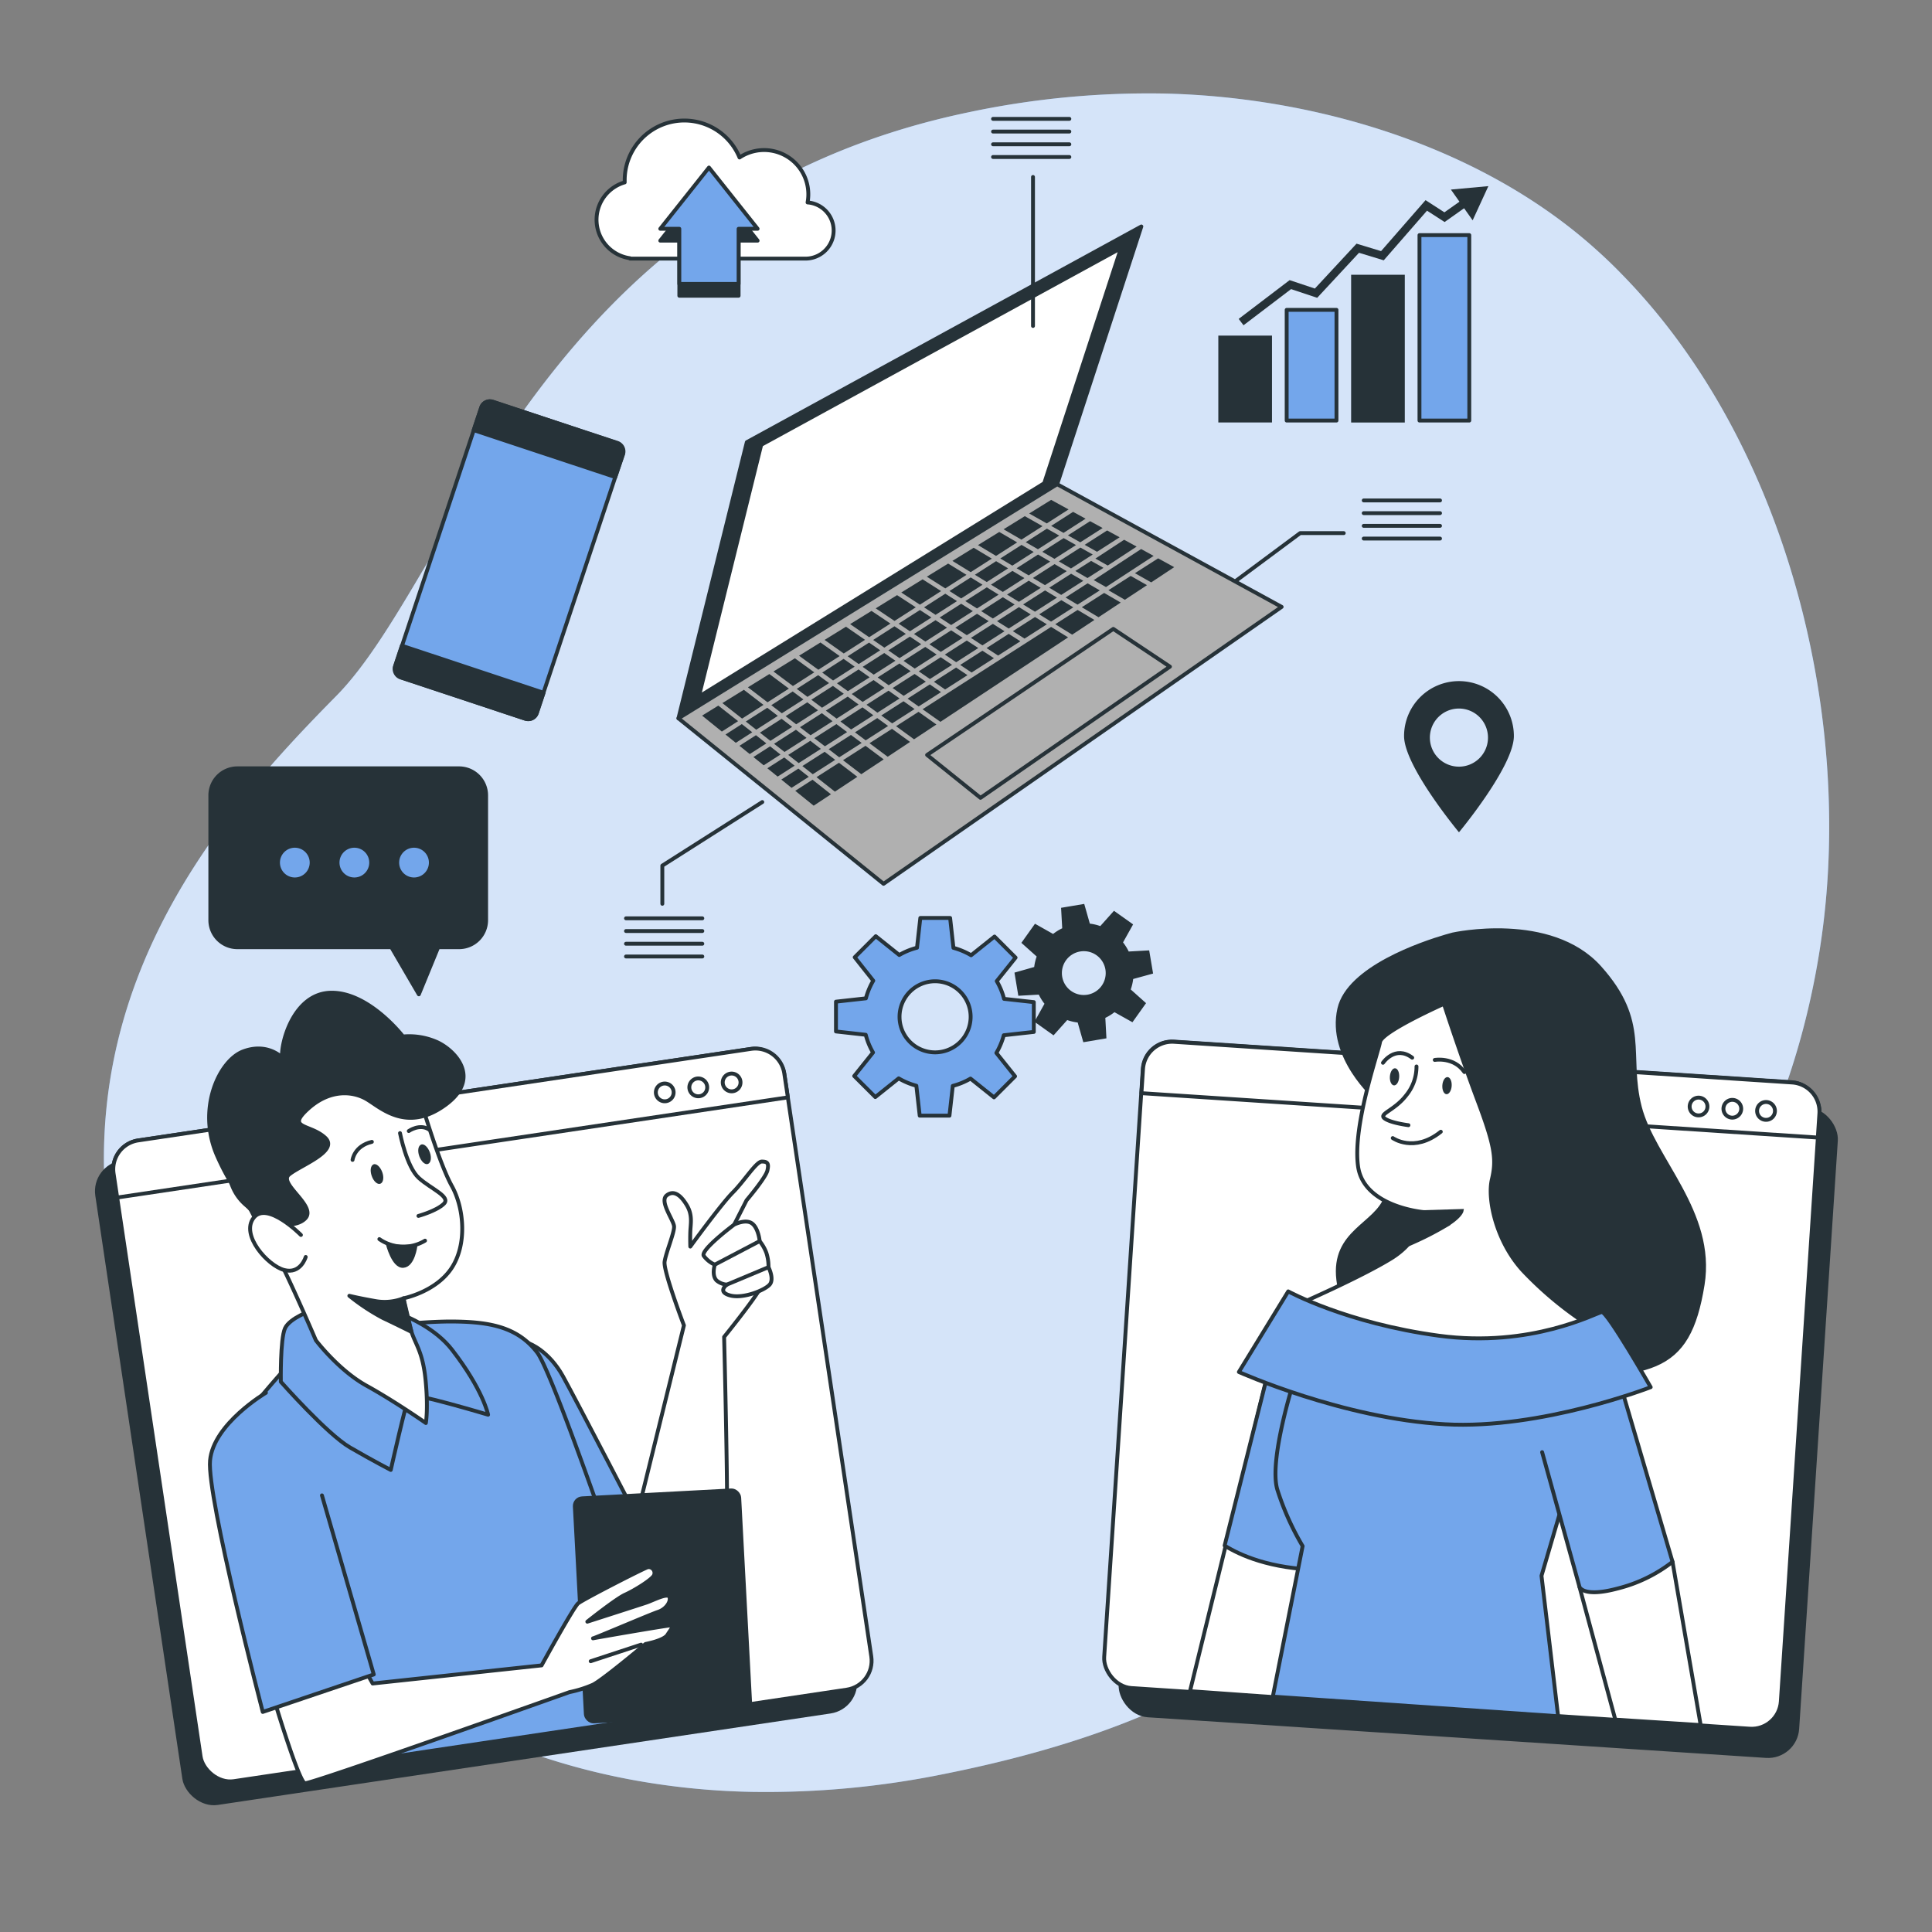 <svg xmlns="http://www.w3.org/2000/svg" viewBox="0 0 500 500"><rect x="0" y="0" width="500" height="500" fill="#808080" stroke="none"/><g id="freepik--background-simple--inject-85"><path d="M472,238.11c-4.93,41.8-24,90.4-62.14,112.73-57.59,33.74-52.77,85.64-165.19,108.2a230.63,230.63,0,0,1-49.85,4.7,191,191,0,0,1-24.46-2c-71.45-10.44-119.53-60.1-137.17-120C9.94,262.85,56.29,211.24,87,180.14s53.23-128,163.57-151.06a224.31,224.31,0,0,1,51.23-4.86c39.26,1,82.08,13.85,111.71,40.76q3.33,3,6.49,6.28C461.2,113.53,478.7,181.12,472,238.11Z" style="fill:#73A6EB"></path><path d="M472,238.11c-4.93,41.8-24,90.4-62.14,112.73-57.59,33.74-52.77,85.64-165.19,108.2a230.63,230.63,0,0,1-49.85,4.7,191,191,0,0,1-24.46-2c-71.45-10.44-119.53-60.1-137.17-120C9.94,262.85,56.29,211.24,87,180.14s53.23-128,163.57-151.06a224.31,224.31,0,0,1,51.23-4.86c39.26,1,82.08,13.85,111.71,40.76q3.33,3,6.49,6.28C461.2,113.53,478.7,181.12,472,238.11Z" style="fill:#fff;opacity:0.7"></path></g><g id="freepik--Gers--inject-85"><path d="M267.55,267.06v-7.71l-7.7-.85a18,18,0,0,0-1.89-4.59l4.87-6.08-5.45-5.45-6.06,4.84a18.66,18.66,0,0,0-4.57-1.92l-.86-7.73h-7.71l-.86,7.7a18.32,18.32,0,0,0-4.59,1.88l-6.08-4.86-5.45,5.45L226,253.8a18.25,18.25,0,0,0-1.91,4.57l-7.74.86v7.71l7.7.86a18.13,18.13,0,0,0,1.89,4.59l-4.87,6.08,5.46,5.45,6.05-4.84a18.41,18.41,0,0,0,4.57,1.91l.87,7.74h7.7l.86-7.7a18.34,18.34,0,0,0,4.59-1.89l6.08,4.86,5.45-5.45-4.84-6.05a18.73,18.73,0,0,0,1.92-4.58ZM242,272.35a9.2,9.2,0,1,1,9.2-9.2A9.2,9.2,0,0,1,242,272.35Z" style="fill:#73A6EB;stroke:#263238;stroke-linecap:round;stroke-linejoin:round"></path><path d="M297.85,251.59l-.86-5.11-5.19.29a12.44,12.44,0,0,0-1.76-2.83l2.55-4.56-4.22-3-3.47,3.88a11.78,11.78,0,0,0-3.24-.76l-1.42-5-5.11.86.29,5.19a12.1,12.1,0,0,0-2.83,1.76L268,239.72l-3,4.21,3.88,3.47a12.24,12.24,0,0,0-.77,3.25l-5,1.42.85,5.11,5.19-.29a12.44,12.44,0,0,0,1.76,2.83l-2.54,4.56,4.21,3,3.47-3.88a11.87,11.87,0,0,0,3.24.76l1.43,5,5.1-.86-.28-5.19a12.1,12.1,0,0,0,2.83-1.76l4.56,2.55,3-4.21-3.88-3.47a12.62,12.62,0,0,0,.76-3.25Zm-16.35,6.33a6.17,6.17,0,1,1,5.07-7.11A6.17,6.17,0,0,1,281.5,257.92Z" style="fill:#263238;stroke:#263238;stroke-miterlimit:10"></path></g><g id="freepik--Locator--inject-85"><path d="M377.58,176.27a14.21,14.21,0,0,0-14.21,14.21c0,7.85,14.21,24.92,14.21,24.92s14.21-17.07,14.21-24.92A14.21,14.21,0,0,0,377.58,176.27Zm0,22.14a7.52,7.52,0,1,1,7.51-7.52A7.51,7.51,0,0,1,377.58,198.41Z" style="fill:#263238"></path></g><g id="freepik--Chart--inject-85"><rect x="367.36" y="60.85" width="12.89" height="47.99" transform="translate(747.61 169.69) rotate(180)" style="fill:#73A6EB;stroke:#263238;stroke-linecap:round;stroke-linejoin:round"></rect><rect x="350.17" y="71.59" width="12.89" height="37.25" transform="translate(713.23 180.44) rotate(180)" style="fill:#263238;stroke:#263238;stroke-miterlimit:10"></rect><rect x="332.98" y="80.19" width="12.89" height="28.65" transform="translate(678.86 189.03) rotate(180)" style="fill:#73A6EB;stroke:#263238;stroke-linecap:round;stroke-linejoin:round"></rect><rect x="315.79" y="87.35" width="12.89" height="21.49" transform="translate(644.48 196.19) rotate(180)" style="fill:#263238;stroke:#263238;stroke-miterlimit:10"></rect><polygon points="321.82 84.18 320.57 82.53 333.75 72.5 340.28 74.68 351.07 63.06 357.42 64.99 368.93 51.8 373.81 54.95 378.87 51.37 380.07 53.07 373.86 57.46 369.31 54.52 358.11 67.37 351.71 65.42 340.89 77.07 334.13 74.82 321.82 84.18" style="fill:#263238"></polygon><polygon points="381.12 57.02 385.19 48.17 375.49 49.06 381.12 57.02" style="fill:#263238"></polygon></g><g id="freepik--Cloud--inject-85"><path d="M209,52.39a11.45,11.45,0,0,0-17.61-11.63,15.44,15.44,0,0,0-29.72,5.88c0,.19,0,.37,0,.56a10.06,10.06,0,0,0,1.37,19.63v.1h45.46A7.28,7.28,0,0,0,209,52.39Z" style="fill:#fff;stroke:#263238;stroke-linecap:round;stroke-linejoin:round"></path><polygon points="196.07 62.28 183.48 46.42 170.88 62.28 175.81 62.28 175.81 76.54 191.15 76.54 191.15 62.28 196.07 62.28" style="fill:#263238;stroke:#263238;stroke-linecap:round;stroke-linejoin:round"></polygon><polygon points="196.07 59.21 183.48 43.36 170.88 59.21 175.81 59.21 175.81 73.48 191.15 73.48 191.15 59.21 196.07 59.21" style="fill:#73A6EB;stroke:#263238;stroke-linecap:round;stroke-linejoin:round"></polygon></g><g id="freepik--device-2--inject-85"><rect x="112.45" y="107.38" width="38.58" height="75.2" rx="2.34" transform="translate(52.53 -34.19) rotate(18.41)" style="fill:#73A6EB;stroke:#263238;stroke-linecap:round;stroke-linejoin:round"></rect><path d="M159.23,123.46l2-5.85a2.34,2.34,0,0,0-1.49-3L127.53,104a2.33,2.33,0,0,0-3,1.48l-1.95,5.84Z" style="fill:#263238;stroke:#263238;stroke-linecap:round;stroke-linejoin:round"></path><path d="M104,167.11l-1.74,5.23a2.33,2.33,0,0,0,1.48,3L135.94,186a2.35,2.35,0,0,0,3-1.49l1.74-5.22Z" style="fill:#263238;stroke:#263238;stroke-linecap:round;stroke-linejoin:round"></path></g><g id="freepik--speech-bubble--inject-85"><path d="M118.78,198.84H61.43a7,7,0,0,0-7,7v32.3a7,7,0,0,0,7,7h39.86l7.11,12.19,5-12.19h5.41a7,7,0,0,0,7-7V205.8A7,7,0,0,0,118.78,198.84Z" style="fill:#263238;stroke:#263238;stroke-linecap:round;stroke-linejoin:round"></path><path d="M80.15,223.24a3.85,3.85,0,1,0-3.85,3.85A3.85,3.85,0,0,0,80.15,223.24Z" style="fill:#73A6EB"></path><path d="M95.56,223.24a3.85,3.85,0,1,0-3.85,3.85A3.85,3.85,0,0,0,95.56,223.24Z" style="fill:#73A6EB"></path><path d="M111,223.24a3.85,3.85,0,1,0-3.85,3.85A3.85,3.85,0,0,0,111,223.24Z" style="fill:#73A6EB"></path></g><g id="freepik--device-1--inject-85"><polygon points="295.38 58.61 193.28 114.43 175.58 185.9 273.6 125.32 295.38 58.61" style="fill:#263238;stroke:#263238;stroke-linecap:round;stroke-linejoin:round"></polygon><polygon points="290.11 64.22 197 115.12 180.86 180.29 270.25 125.05 290.11 64.22" style="fill:#fff;stroke:#263238;stroke-linecap:round;stroke-linejoin:round"></polygon><polygon points="273.6 125.32 331.69 157.06 228.66 228.73 175.58 185.9 273.6 125.32" style="fill:#b0b0b0;stroke:#263238;stroke-linecap:round;stroke-linejoin:round"></polygon><polygon points="302.78 172.53 288.12 162.76 239.93 195.38 253.75 206.48 302.78 172.53" style="fill:#b0b0b0;stroke:#263238;stroke-linecap:round;stroke-linejoin:round"></polygon><polygon points="274.02 145.29 277.17 147.12 282.8 143.51 279.61 141.71 274.02 145.29" style="fill:#263238"></polygon><polygon points="223 192.27 220.22 190.2 214.46 193.89 217.19 195.99 223 192.27" style="fill:#263238"></polygon><polygon points="245.72 152.96 248.74 154.88 254.28 151.33 251.22 149.44 245.72 152.96" style="fill:#263238"></polygon><polygon points="269.74 142.8 272.89 144.63 278.47 141.06 275.27 139.26 269.74 142.8" style="fill:#263238"></polygon><polygon points="219.23 189.46 216.46 187.39 210.74 191.04 213.48 193.14 219.23 189.46" style="fill:#263238"></polygon><polygon points="252.3 148.75 255.37 150.63 260.9 147.09 257.79 145.23 252.3 148.75" style="fill:#263238"></polygon><polygon points="253.18 167.71 250.2 165.77 244.52 169.41 247.46 171.38 253.18 167.71" style="fill:#263238"></polygon><polygon points="266.76 159.01 263.7 157.12 258.03 160.76 261.05 162.67 266.76 159.01" style="fill:#263238"></polygon><polygon points="259.97 163.36 256.95 161.45 251.27 165.08 254.25 167.02 259.97 163.36" style="fill:#263238"></polygon><polygon points="285.58 146.96 282.38 145.16 278.29 147.77 281.44 149.6 285.58 146.96" style="fill:#263238"></polygon><polygon points="273.55 154.66 270.45 152.8 264.78 156.43 267.85 158.31 273.55 154.66" style="fill:#263238"></polygon><polygon points="280.35 150.31 277.2 148.48 271.54 152.1 274.64 153.96 280.35 150.31" style="fill:#263238"></polygon><polygon points="258.88 144.53 261.99 146.39 267.52 142.85 264.37 141.02 258.88 144.53" style="fill:#263238"></polygon><polygon points="205.01 188.11 202.28 186.02 196.67 189.61 199.37 191.73 205.01 188.11" style="fill:#263238"></polygon><polygon points="239.14 157.18 242.12 159.12 247.67 155.57 244.64 153.65 239.14 157.18" style="fill:#263238"></polygon><polygon points="208.73 190.96 205.99 188.86 200.33 192.49 203.03 194.61 208.73 190.96" style="fill:#263238"></polygon><polygon points="212.44 193.81 209.71 191.71 203.99 195.37 206.69 197.49 212.44 193.81" style="fill:#263238"></polygon><polygon points="199.61 182.5 202.34 184.6 207.93 181.02 205.15 178.95 199.61 182.5" style="fill:#263238"></polygon><polygon points="193.01 186.73 195.71 188.85 201.3 185.27 198.57 183.17 193.01 186.73" style="fill:#263238"></polygon><polygon points="232.55 161.4 235.49 163.37 241.05 159.81 238.07 157.87 232.55 161.4" style="fill:#263238"></polygon><polygon points="225.97 165.62 228.86 167.61 234.43 164.05 231.49 162.08 225.97 165.62" style="fill:#263238"></polygon><polygon points="212.79 174.06 215.6 176.11 221.18 172.53 218.32 170.51 212.79 174.06" style="fill:#263238"></polygon><polygon points="219.38 169.84 222.23 171.86 227.8 168.29 224.91 166.3 219.38 169.84" style="fill:#263238"></polygon><polygon points="206.2 178.28 208.97 180.35 214.56 176.78 211.74 174.73 206.2 178.28" style="fill:#263238"></polygon><polygon points="263.1 147.06 266.21 148.91 271.79 145.34 268.64 143.51 263.1 147.06" style="fill:#263238"></polygon><polygon points="242.4 169.39 239.46 167.42 233.83 171.03 236.73 173.03 242.4 169.39" style="fill:#263238"></polygon><polygon points="249.14 165.07 246.16 163.13 240.53 166.74 243.47 168.71 249.14 165.07" style="fill:#263238"></polygon><polygon points="255.87 160.76 252.85 158.85 247.23 162.45 250.21 164.39 255.87 160.76" style="fill:#263238"></polygon><polygon points="246.39 172.06 243.45 170.09 237.76 173.74 240.66 175.73 246.39 172.06" style="fill:#263238"></polygon><polygon points="262.6 156.45 259.54 154.56 253.93 158.16 256.95 160.07 262.6 156.45" style="fill:#263238"></polygon><polygon points="260.62 153.87 263.69 155.75 269.34 152.14 266.23 150.28 260.62 153.87" style="fill:#263238"></polygon><polygon points="220.43 179.61 223.25 181.66 228.93 178.02 226.08 176 220.43 179.61" style="fill:#263238"></polygon><polygon points="249.82 155.56 252.84 157.47 258.44 153.89 255.38 152 249.82 155.56" style="fill:#263238"></polygon><polygon points="185.9 182.61 181.7 185.2 186.81 189.33 191.02 186.63 185.9 182.61" style="fill:#263238"></polygon><polygon points="235.67 173.7 232.77 171.71 227.13 175.32 229.99 177.34 235.67 173.7" style="fill:#263238"></polygon><polygon points="276.07 147.82 272.92 145.99 267.32 149.58 270.43 151.44 276.07 147.82" style="fill:#263238"></polygon><polygon points="256.46 151.31 259.53 153.19 265.12 149.61 262.01 147.75 256.46 151.31" style="fill:#263238"></polygon><polygon points="226.02 185.11 223.21 183.06 217.5 186.72 220.27 188.79 226.02 185.11" style="fill:#263238"></polygon><polygon points="222.2 182.33 219.38 180.28 213.73 183.91 216.51 185.98 222.2 182.33" style="fill:#263238"></polygon><polygon points="232.81 180.76 229.95 178.74 224.25 182.39 227.07 184.44 232.81 180.76" style="fill:#263238"></polygon><polygon points="239.6 176.41 236.7 174.42 231.01 178.06 233.86 180.08 239.6 176.41" style="fill:#263238"></polygon><polygon points="215.46 186.65 212.69 184.57 207.03 188.2 209.77 190.29 215.46 186.65" style="fill:#263238"></polygon><polygon points="236.54 164.07 239.48 166.04 245.09 162.44 242.11 160.5 236.54 164.07" style="fill:#263238"></polygon><polygon points="229.9 168.32 232.79 170.32 238.41 166.72 235.48 164.75 229.9 168.32" style="fill:#263238"></polygon><polygon points="243.18 159.81 246.16 161.76 251.77 158.16 248.75 156.25 243.18 159.81" style="fill:#263238"></polygon><polygon points="223.25 172.58 226.11 174.6 231.74 171 228.84 169 223.25 172.58" style="fill:#263238"></polygon><polygon points="216.61 176.84 219.43 178.88 225.06 175.28 222.2 173.25 216.61 176.84" style="fill:#263238"></polygon><polygon points="209.97 181.09 212.74 183.16 218.38 179.55 215.56 177.51 209.97 181.09" style="fill:#263238"></polygon><polygon points="203.32 185.35 206.05 187.45 211.7 183.83 208.92 181.76 203.32 185.35" style="fill:#263238"></polygon><polygon points="216.15 196.65 213.42 194.56 207.65 198.25 210.34 200.37 216.15 196.65" style="fill:#263238"></polygon><polygon points="209.31 201.04 206.62 198.91 202.2 201.75 204.85 203.89 209.31 201.04" style="fill:#263238"></polygon><polygon points="221.88 201.04 217.13 197.4 211.31 201.13 216.07 204.88 221.88 201.04" style="fill:#263238"></polygon><polygon points="223.99 193.01 218.17 196.74 222.9 200.36 228.7 196.53 223.99 193.01" style="fill:#263238"></polygon><polygon points="237.71 184.22 231.9 187.94 236.55 191.33 242.34 187.5 237.71 184.22" style="fill:#263238"></polygon><polygon points="205.21 177.54 210.73 174 205.72 170.36 200.17 173.78 205.21 177.54" style="fill:#263238"></polygon><polygon points="205.65 198.16 202.96 196.03 198.59 198.83 201.25 200.98 205.65 198.16" style="fill:#263238"></polygon><polygon points="192.05 185.97 197.59 182.42 192.51 178.52 186.95 181.96 192.05 185.97" style="fill:#263238"></polygon><polygon points="198.63 181.75 204.16 178.21 199.11 174.44 193.56 177.87 198.63 181.75" style="fill:#263238"></polygon><polygon points="194.68 189.51 191.98 187.39 187.76 190.09 190.42 192.24 194.68 189.51" style="fill:#263238"></polygon><polygon points="198.33 192.39 195.64 190.27 191.37 193.01 194.03 195.15 198.33 192.39" style="fill:#263238"></polygon><polygon points="201.99 195.27 199.3 193.15 194.98 195.92 197.64 198.06 201.99 195.27" style="fill:#263238"></polygon><polygon points="230.85 188.62 225.03 192.34 229.73 195.85 235.52 192.01 230.85 188.62" style="fill:#263238"></polygon><polygon points="299.72 144.5 293.72 148.34 297.93 150.72 303.88 146.78 299.72 144.5" style="fill:#263238"></polygon><polygon points="292.62 149.05 286.85 152.75 291.11 155.22 296.84 151.44 292.62 149.05" style="fill:#263238"></polygon><polygon points="285.75 153.45 279.97 157.15 284.3 159.74 290.04 155.94 285.75 153.45" style="fill:#263238"></polygon><polygon points="210.28 201.79 205.81 204.66 210.58 208.51 215.05 205.56 210.28 201.79" style="fill:#263238"></polygon><polygon points="270.9 135.46 276.55 131.84 272.04 129.37 266.35 132.89 270.9 135.46" style="fill:#263238"></polygon><polygon points="278.88 157.85 273.1 161.55 277.48 164.25 283.23 160.44 278.88 157.85" style="fill:#263238"></polygon><polygon points="276.42 164.95 272.02 162.24 238.76 183.55 243.38 186.81 276.42 164.95" style="fill:#263238"></polygon><polygon points="284.62 152.79 281.47 150.96 275.76 154.63 278.86 156.48 284.62 152.79" style="fill:#263238"></polygon><polygon points="270.92 161.57 267.86 159.68 262.13 163.35 265.15 165.27 270.92 161.57" style="fill:#263238"></polygon><polygon points="229.84 187.88 227.03 185.84 221.26 189.53 224.04 191.6 229.84 187.88" style="fill:#263238"></polygon><polygon points="277.77 157.18 274.67 155.32 268.94 158.99 272.01 160.88 277.77 157.18" style="fill:#263238"></polygon><polygon points="283.49 144.56 286.68 146.36 294.16 141.46 290.92 139.69 283.49 144.56" style="fill:#263238"></polygon><polygon points="298.56 143.87 295.32 142.09 283.04 150.13 286.23 151.93 298.56 143.87" style="fill:#263238"></polygon><polygon points="280.71 141 283.91 142.8 289.76 139.05 286.52 137.28 280.71 141" style="fill:#263238"></polygon><polygon points="236.69 183.5 233.83 181.48 228.07 185.17 230.89 187.21 236.69 183.5" style="fill:#263238"></polygon><polygon points="243.53 179.12 240.63 177.12 234.88 180.81 237.74 182.83 243.53 179.12" style="fill:#263238"></polygon><polygon points="264.07 165.96 261.05 164.04 255.32 167.72 258.3 169.66 264.07 165.96" style="fill:#263238"></polygon><polygon points="257.23 170.34 254.25 168.4 248.5 172.08 251.44 174.05 257.23 170.34" style="fill:#263238"></polygon><polygon points="250.38 174.73 247.44 172.76 241.69 176.44 244.59 178.44 250.38 174.73" style="fill:#263238"></polygon><polygon points="251.21 148.07 256.68 144.57 251.99 141.76 246.48 145.16 251.21 148.07" style="fill:#263238"></polygon><polygon points="238.07 156.49 243.56 152.97 238.77 149.93 233.25 153.34 238.07 156.49" style="fill:#263238"></polygon><polygon points="231.5 160.7 237 157.17 232.16 154.02 226.63 157.44 231.5 160.7" style="fill:#263238"></polygon><polygon points="244.64 152.28 250.13 148.77 245.38 145.85 239.86 149.25 244.64 152.28" style="fill:#263238"></polygon><polygon points="218.36 169.12 223.87 165.59 218.94 162.19 213.4 165.61 218.36 169.12" style="fill:#263238"></polygon><polygon points="224.93 164.91 230.44 161.38 225.55 158.1 220.01 161.52 224.93 164.91" style="fill:#263238"></polygon><polygon points="276.38 138.55 279.57 140.35 285.36 136.65 282.11 134.88 276.38 138.55" style="fill:#263238"></polygon><polygon points="272.04 136.1 275.24 137.91 280.95 134.24 277.71 132.47 272.04 136.1" style="fill:#263238"></polygon><polygon points="265.46 140.32 268.62 142.15 274.13 138.61 270.94 136.81 265.46 140.32" style="fill:#263238"></polygon><polygon points="257.77 143.87 263.24 140.37 258.61 137.67 253.1 141.07 257.77 143.87" style="fill:#263238"></polygon><polygon points="259.72 136.98 264.34 139.66 269.8 136.17 265.22 133.58 259.72 136.98" style="fill:#263238"></polygon><polygon points="211.78 173.33 217.3 169.79 212.33 166.27 206.79 169.7 211.78 173.33" style="fill:#263238"></polygon><polyline points="197.28 207.57 171.41 224.02 171.41 233.9" style="fill:none;stroke:#263238;stroke-linecap:round;stroke-linejoin:round"></polyline><line x1="162.01" y1="237.66" x2="181.76" y2="237.66" style="fill:none;stroke:#263238;stroke-linecap:round;stroke-linejoin:round"></line><line x1="162.01" y1="240.95" x2="181.76" y2="240.95" style="fill:none;stroke:#263238;stroke-linecap:round;stroke-linejoin:round"></line><line x1="162.01" y1="244.24" x2="181.76" y2="244.24" style="fill:none;stroke:#263238;stroke-linecap:round;stroke-linejoin:round"></line><line x1="162.01" y1="247.54" x2="181.76" y2="247.54" style="fill:none;stroke:#263238;stroke-linecap:round;stroke-linejoin:round"></line><line x1="257" y1="30.76" x2="276.75" y2="30.76" style="fill:none;stroke:#263238;stroke-linecap:round;stroke-linejoin:round"></line><line x1="257" y1="34.05" x2="276.75" y2="34.05" style="fill:none;stroke:#263238;stroke-linecap:round;stroke-linejoin:round"></line><line x1="257" y1="37.34" x2="276.75" y2="37.34" style="fill:none;stroke:#263238;stroke-linecap:round;stroke-linejoin:round"></line><line x1="257" y1="40.63" x2="276.75" y2="40.63" style="fill:none;stroke:#263238;stroke-linecap:round;stroke-linejoin:round"></line><line x1="267.34" y1="84.36" x2="267.34" y2="45.8" style="fill:none;stroke:#263238;stroke-linecap:round;stroke-linejoin:round"></line><line x1="352.93" y1="129.51" x2="372.68" y2="129.51" style="fill:none;stroke:#263238;stroke-linecap:round;stroke-linejoin:round"></line><line x1="352.93" y1="132.8" x2="372.68" y2="132.8" style="fill:none;stroke:#263238;stroke-linecap:round;stroke-linejoin:round"></line><line x1="352.93" y1="136.09" x2="372.68" y2="136.09" style="fill:none;stroke:#263238;stroke-linecap:round;stroke-linejoin:round"></line><line x1="352.93" y1="139.38" x2="372.68" y2="139.38" style="fill:none;stroke:#263238;stroke-linecap:round;stroke-linejoin:round"></line><polyline points="320.01 150.2 336.47 137.97 347.76 137.97" style="fill:none;stroke:#263238;stroke-linecap:round;stroke-linejoin:round"></polyline></g><g id="freepik--character-2--inject-85"><rect x="294.79" y="281.74" width="175.49" height="167.66" rx="7.56" transform="translate(24.83 -24.33) rotate(3.76)" style="fill:#263238;stroke:#263238;stroke-linecap:round;stroke-linejoin:round"></rect><rect x="290.55" y="274.67" width="175.49" height="167.66" rx="7.56" transform="translate(24.35 -24.06) rotate(3.76)" style="fill:#fff;stroke:#263238;stroke-linecap:round;stroke-linejoin:round"></rect><path d="M470.45,294.4l.41-6.25a7.56,7.56,0,0,0-7.05-8l-160-10.53a7.57,7.57,0,0,0-8,7.05l-.41,6.24Z" style="fill:#fff;stroke:#263238;stroke-linecap:round;stroke-linejoin:round"></path><path d="M441.88,286.52a2.3,2.3,0,1,0-2.44,2.14A2.29,2.29,0,0,0,441.88,286.52Z" style="fill:#fff;stroke:#263238;stroke-linecap:round;stroke-linejoin:round"></path><path d="M450.62,287.09a2.3,2.3,0,1,0-2.45,2.15A2.31,2.31,0,0,0,450.62,287.09Z" style="fill:#fff;stroke:#263238;stroke-linecap:round;stroke-linejoin:round"></path><path d="M459.35,287.67a2.31,2.31,0,1,0-2.45,2.14A2.31,2.31,0,0,0,459.35,287.67Z" style="fill:#fff;stroke:#263238;stroke-linecap:round;stroke-linejoin:round"></path><path d="M376,241.84l-1.83.51c-6.05,1.78-25.15,8.17-27.55,18.72-2.86,12.57,9.49,23.23,9.49,23.23s5.19,18,2.67,25.4-13.92,8.94-12.43,21.5,13.8,23.81,47.37,24.57,43.18-.07,46.92-23.31c3-18.74-12.81-32.42-16.27-46s2.31-21.88-10.38-36.05S376,241.84,376,241.84Z" style="fill:#263238;stroke:#263238;stroke-linecap:round;stroke-linejoin:round"></path><path d="M373.69,259.8s-16.09,7.16-16.54,9.87-7.18,21.71-5.68,32.22,17,11.8,17,11.8-.47,7.09-8.46,12S336,337.57,336,337.57s14.31,12.32,44.76,11.59,29.16-7,29.16-7a92.35,92.35,0,0,1-15.83-13.37c-6.9-7.57-9.2-18.41-8-23.53s.83-8.44-3.6-20.23S373.69,259.8,373.69,259.8Z" style="fill:#fff;stroke:#263238;stroke-linecap:round;stroke-linejoin:round"></path><path d="M366.59,276a11.74,11.74,0,0,1-2.68,7.49c-3,3.91-7.16,4.74-5.6,5.94s6.19,1.77,6.19,1.77" style="fill:none;stroke:#263238;stroke-linecap:round;stroke-linejoin:round"></path><path d="M360.44,294.53s5.5,3.93,12.44-1.64" style="fill:none;stroke:#263238;stroke-linecap:round;stroke-linejoin:round"></path><path d="M357.91,275.05s3.14-4.65,7.57-1.32" style="fill:none;stroke:#263238;stroke-linecap:round;stroke-linejoin:round"></path><path d="M371.31,274.31s4.91-.89,7.68,3.14" style="fill:none;stroke:#263238;stroke-linecap:round;stroke-linejoin:round"></path><path d="M362.11,278.76c-.08,1.23-.68,2.18-1.35,2.14s-1.14-1.07-1.06-2.29.68-2.18,1.35-2.14S362.19,277.54,362.11,278.76Z" style="fill:#263238"></path><ellipse cx="374.51" cy="281" rx="2.22" ry="1.21" transform="translate(69.53 636.24) rotate(-86.24)" style="fill:#263238"></ellipse><path d="M368.5,313.69l9.74-.29s-.31,1.6-4.72,4.14a78.55,78.55,0,0,1-7.74,3.94S368.25,317.23,368.5,313.69Z" style="fill:#263238;stroke:#263238;stroke-miterlimit:10"></path><polygon points="307.97 437.67 328.84 352.56 351.4 360.72 334.63 439.57 307.97 437.67" style="fill:#fff;stroke:#263238;stroke-linecap:round;stroke-linejoin:round"></polygon><path d="M328.84,352.56,316.93,400c4,2.49,11.75,6,24.52,6.29H342l9.37-45.54Z" style="fill:#73A6EB;stroke:#263238;stroke-linecap:round;stroke-linejoin:round"></path><path d="M329.4,439.08l7.72-38.95a70.38,70.38,0,0,1-6.55-14.63c-2.28-7.66,4.37-28.37,4.37-28.37a295.23,295.23,0,0,0,36.5,7.69c20.67,3,40.78-2.33,40.78-2.33l-13.28,45.32,4.3,36.35Z" style="fill:#73A6EB;stroke:#263238;stroke-linecap:round;stroke-linejoin:round"></path><polygon points="418.04 445.04 408.77 410.69 432.85 404.2 440.13 446.45 418.04 445.04" style="fill:#fff;stroke:#263238;stroke-linecap:round;stroke-linejoin:round"></polygon><path d="M399.1,375.82l9.67,34.87s.93,2.84,10,.38a38.05,38.05,0,0,0,14.08-6.87L419,357.09a14.44,14.44,0,0,0-11-1.83c-6.23,1.54-8,3.64-8,3.64" style="fill:#73A6EB;stroke:#263238;stroke-linecap:round;stroke-linejoin:round"></path><path d="M333.39,334.21s15,8.23,39,11.47,40.74-5.94,42.15-6.13S427.2,359,427.2,359,398.93,370,374,368.6c-26.46-1.44-53.38-13.53-53.38-13.53Z" style="fill:#73A6EB;stroke:#263238;stroke-linecap:round;stroke-linejoin:round"></path></g><g id="freepik--character-1--inject-85"><rect x="35.46" y="288.04" width="175.49" height="167.66" rx="7.56" transform="translate(-53.55 22.27) rotate(-8.49)" style="fill:#263238;stroke:#263238;stroke-linecap:round;stroke-linejoin:round"></rect><rect x="39.7" y="282.38" width="175.49" height="167.66" rx="7.56" transform="translate(-52.67 22.83) rotate(-8.49)" style="fill:#fff;stroke:#263238;stroke-linecap:round;stroke-linejoin:round"></rect><path d="M203.9,284l-.93-6.19a7.56,7.56,0,0,0-8.59-6.36L35.76,295.14a7.56,7.56,0,0,0-6.36,8.59l.93,6.19Z" style="fill:#fff;stroke:#263238;stroke-linecap:round;stroke-linejoin:round"></path><path d="M174.31,282.38a2.3,2.3,0,1,0-1.94,2.61A2.3,2.3,0,0,0,174.31,282.38Z" style="fill:#fff;stroke:#263238;stroke-linecap:round;stroke-linejoin:round"></path><path d="M183,281.08A2.31,2.31,0,1,0,181,283.7,2.3,2.3,0,0,0,183,281.08Z" style="fill:#fff;stroke:#263238;stroke-linecap:round;stroke-linejoin:round"></path><path d="M191.62,279.79a2.3,2.3,0,1,0-1.93,2.62A2.3,2.3,0,0,0,191.62,279.79Z" style="fill:#fff;stroke:#263238;stroke-linecap:round;stroke-linejoin:round"></path><path d="M163.53,397.65,177,343s-5.37-14.08-5-16.49,2.52-7.46,2.45-9.08-3.87-6.5-1.92-8.06,3.83.15,5.29,2.66.9,4.76.83,6.77,0,3.81,0,3.81,8-11,11-14,6.06-8,7.51-8,1.88.44,1.44,2.32-5.39,7.7-5.39,7.7L190,316.93a53.2,53.2,0,0,1,5.1,7.41c2.23,4,3.41,5.84,1.7,9S187.4,346,187.4,346s1.24,48.46.57,51.28-3.79,14.72-9.84,20.34c-2.06,1.92-8.68,1.48-11.68.84a41.18,41.18,0,0,1-6.89-2.42l-3.38-12.93Z" style="fill:#fff;stroke:#263238;stroke-linecap:round;stroke-linejoin:round"></path><path d="M190,316.93s-8.82,6.58-7.87,8.08A7.07,7.07,0,0,0,185,327.3s-.9,2.68.44,4.08a4.65,4.65,0,0,0,2.69,1.08s-2.63,1.84.78,2.79,9.05-1.36,10.29-2.81-.31-4.49-.31-4.49a11.66,11.66,0,0,0-.56-3.73,10.87,10.87,0,0,0-1.72-3s-.32-3.4-2-4.61S190,316.93,190,316.93Z" style="fill:#fff;stroke:#263238;stroke-linecap:round;stroke-linejoin:round"></path><line x1="184.97" y1="327.3" x2="196.58" y2="321.21" style="fill:#fff;stroke:#263238;stroke-linecap:round;stroke-linejoin:round"></line><line x1="188.1" y1="332.46" x2="198.86" y2="327.95" style="fill:#fff;stroke:#263238;stroke-linecap:round;stroke-linejoin:round"></line><path d="M137,347.71s5,1.79,8.71,8.5,21.07,40.23,21.07,40.23l-12.9,7.19-17.39-52L131.32,346S135.79,346.8,137,347.71Z" style="fill:#73A6EB;stroke:#263238;stroke-linecap:round;stroke-linejoin:round"></path><path d="M74.59,353.33s-16.65,18.14-16.77,23,23.8,81.27,23.8,81.27l91.6-13.68S144.29,356.87,139,350s-12.87-8-22.83-8a129.05,129.05,0,0,0-19.37,1.75S81.28,346.64,74.59,353.33Z" style="fill:#73A6EB;stroke:#263238;stroke-linecap:round;stroke-linejoin:round"></path><path d="M81,339s-6,2-7.25,4.78-1.07,13.82-1.07,13.82,12,13.58,17.9,17,10.55,5.82,10.55,5.82,4.1-18.26,4.81-19.22,20.38,4.93,20.38,4.93-1.23-6.36-9.34-16.82S88.25,334.21,81,339Z" style="fill:#73A6EB;stroke:#263238;stroke-linecap:round;stroke-linejoin:round"></path><path d="M109.34,286.31s4.37,14.82,7.59,20.61,4,15.27-.14,21.38S104.42,336,104.42,336a87.38,87.38,0,0,0,2.08,8.7c1.09,3.36,2.94,5.24,3.65,12.58s.06,11,.06,11-8.09-5.65-15.35-9.66-13.11-11.75-13.11-11.75-8.74-20.44-12-25.44a73,73,0,0,1-5-8.65c-.28-.55-9.82-5.39-3.43-21.63S89,274.46,96.76,276.82,109.34,286.31,109.34,286.31Z" style="fill:#fff;stroke:#263238;stroke-linecap:round;stroke-linejoin:round"></path><path d="M73,273.71s-3.72-3.95-10-1.63S50.87,287,56.21,299.14,67.93,316,67.93,316s8,2.52,11.07-.67-7-8.95-4.24-11.32,13.2-6.09,9.34-9.62S74,292.17,79.67,287s11.64-4.67,15.3-2.48,10.31,8.65,20.21,1.49,2.13-14.62-2.46-16.48a17.65,17.65,0,0,0-8.42-1.29s-8.76-11.42-18.54-11.33S72.63,270,73,273.71Z" style="fill:#263238;stroke:#263238;stroke-linecap:round;stroke-linejoin:round"></path><path d="M103.52,293.25s1.7,8.76,4.87,11.61,8.36,4.83,6.48,6.68-6.58,3.14-6.58,3.14" style="fill:none;stroke:#263238;stroke-linecap:round;stroke-linejoin:round"></path><path d="M110,321.08a10.86,10.86,0,0,1-11.82-.4" style="fill:none;stroke:#263238;stroke-linecap:round;stroke-linejoin:round"></path><path d="M100.36,321.93s1.46,5.86,4,5.68,3.15-5.17,3.15-5.17S102.51,323.18,100.36,321.93Z" style="fill:#263238;stroke:#263238;stroke-linecap:round;stroke-linejoin:round"></path><path d="M91.24,300.18s.44-3.6,5-4.67" style="fill:none;stroke:#263238;stroke-linecap:round;stroke-linejoin:round"></path><path d="M105.79,292.71s2.84-2,5.24-.39" style="fill:none;stroke:#263238;stroke-linecap:round;stroke-linejoin:round"></path><path d="M98.92,303.34c.5,1.35.3,2.68-.46,3s-1.77-.6-2.26-2-.29-2.68.46-3S98.43,302,98.92,303.34Z" style="fill:#263238"></path><path d="M111.24,298.22c.5,1.36.29,2.68-.46,3s-1.77-.6-2.27-2-.29-2.68.47-3S110.74,296.86,111.24,298.22Z" style="fill:#263238"></path><path d="M77.88,319.61s-8.77-8.88-12.23-4.45,3.62,12.39,7.9,13.52,5.57-3.38,5.57-3.38" style="fill:#fff;stroke:#263238;stroke-linecap:round;stroke-linejoin:round"></path><path d="M104.42,336a13.4,13.4,0,0,1-7.34.7c-4.22-.74-6.67-1.35-6.67-1.35a54.76,54.76,0,0,0,8.7,5.75c3.79,1.79,7.39,3.6,7.39,3.6Z" style="fill:#263238;stroke:#263238;stroke-linecap:round;stroke-linejoin:round"></path><rect x="150.13" y="386.72" width="42.61" height="57.81" rx="1.99" transform="translate(-21.77 9.66) rotate(-3.04)" style="fill:#263238;stroke:#263238;stroke-linecap:round;stroke-linejoin:round"></rect><path d="M71.08,440.29s6.3,20.94,7.84,21.21,68.46-23.58,68.46-23.58a29.81,29.81,0,0,0,6.06-1.91c2.49-1.2,13.62-10.55,13.62-10.55s4.72-.87,5.66-2.35,1.81-2.44.81-2.45S153,424.05,153.48,424s14.94-6.24,16.85-6.86,3.3-2.49,2.94-3.77-4.22.79-6,1.39S152,419.69,152,419.69s7.46-5.95,9.81-7,6.94-3.88,7.44-5a1.5,1.5,0,0,0-1.64-2.09c-1.12.34-16.79,8.35-18,9.37S140.16,431,140.16,431l-43.72,4.69-1.13-2Z" style="fill:#fff;stroke:#263238;stroke-linecap:round;stroke-linejoin:round"></path><line x1="165.92" y1="425.63" x2="152.87" y2="429.92" style="fill:none;stroke:#263238;stroke-linecap:round;stroke-linejoin:round"></line><path d="M68.82,360.45s-13.6,8-14.46,17.53S68,443.05,68,443.05l28.73-9.7L83.32,387" style="fill:#73A6EB;stroke:#263238;stroke-linecap:round;stroke-linejoin:round"></path></g></svg>
